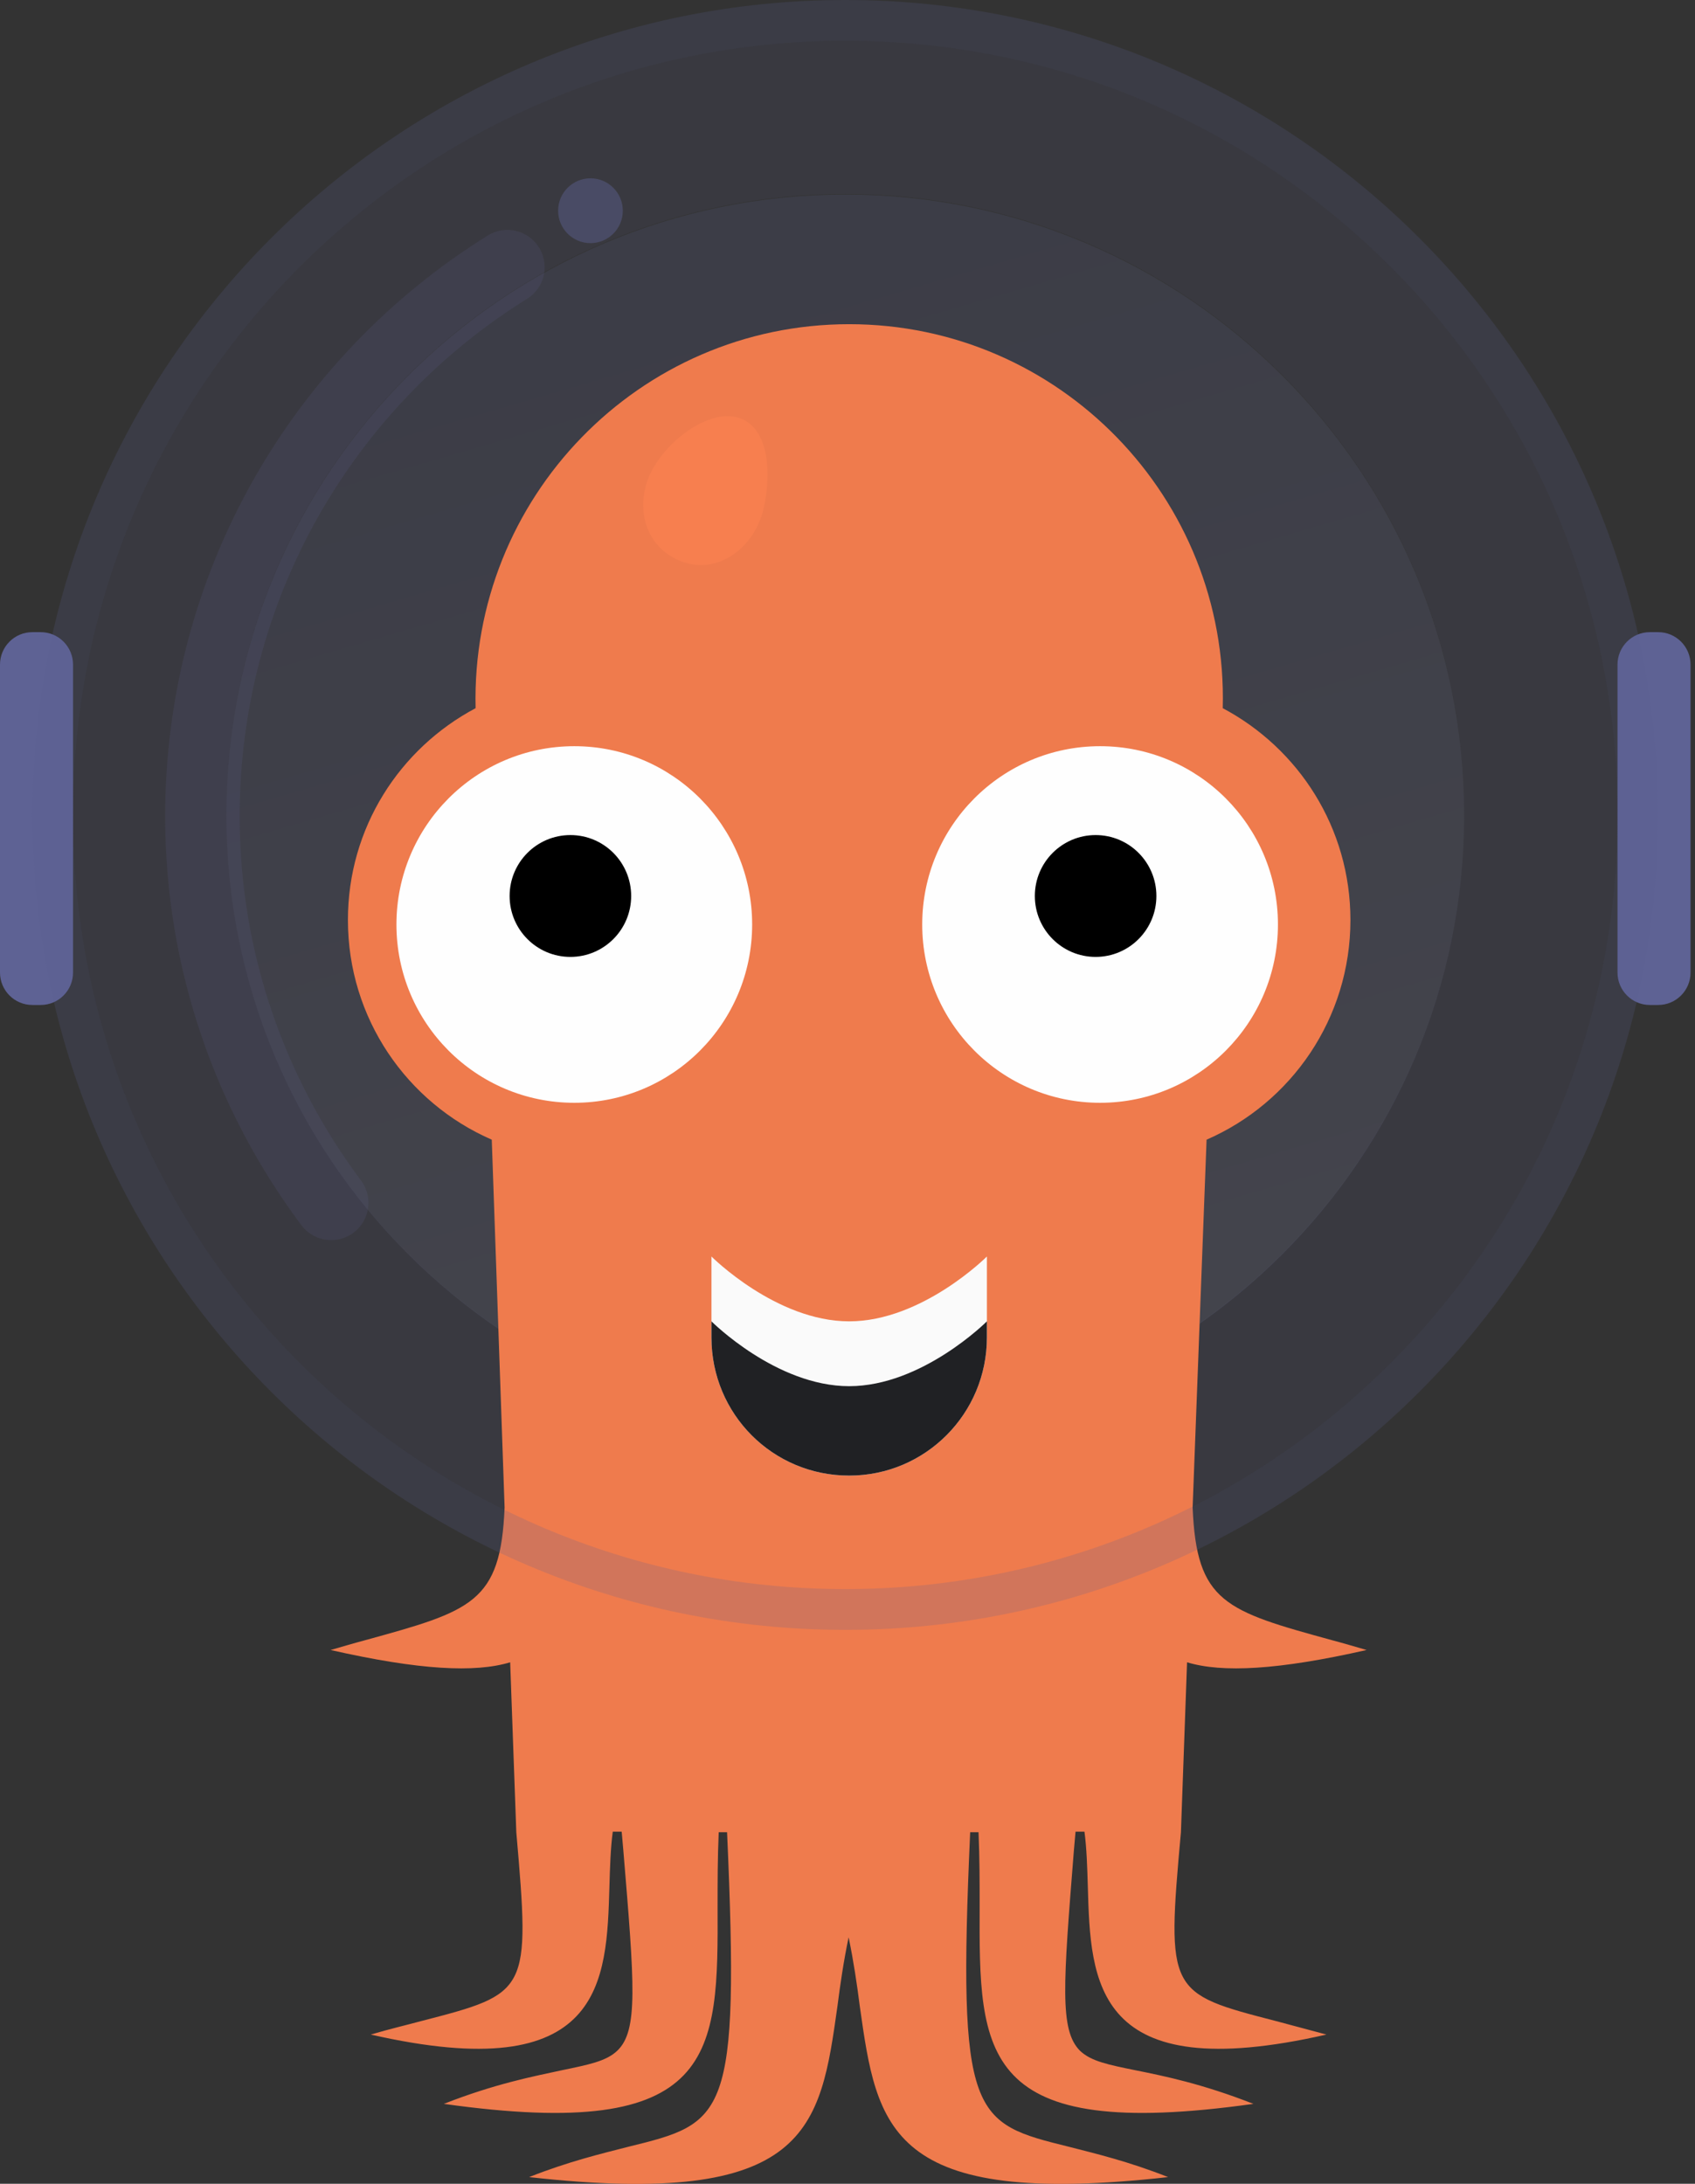 <svg width="198" height="255" viewBox="0 0 198 255" fill="none" xmlns="http://www.w3.org/2000/svg">
<rect x="0" y="0" width="198" height="255" fill="#333333" stroke="none"/>
<g clip-path="url(#clip0_318_2)">
<path opacity="0.2" d="M98.74 167.607C138.667 167.607 171.036 135.171 171.036 95.16C171.036 55.149 138.667 22.713 98.74 22.713C58.812 22.713 26.443 55.149 26.443 95.16C26.443 135.171 58.812 167.607 98.74 167.607Z" fill="url(#paint0_linear_318_2)"/>
<path opacity="0.14" fill-rule="evenodd" clip-rule="evenodd" d="M98.74 185.555C148.565 185.555 188.947 145.09 188.947 95.16C188.947 45.23 148.565 4.765 98.74 4.765C48.914 4.765 8.532 45.23 8.532 95.16C8.532 145.09 48.914 185.555 98.74 185.555ZM98.74 167.542C138.665 167.542 171.036 135.104 171.036 95.095C171.036 55.086 138.665 22.648 98.74 22.648C58.814 22.648 26.443 55.086 26.443 95.095C26.443 135.169 58.814 167.542 98.74 167.542Z" fill="#5E6294"/>
<path d="M57.446 133.08C47.546 128.773 40.642 118.917 40.642 107.43C40.642 96.661 46.699 87.393 55.557 82.694C54.971 58.153 74.641 37.855 99.195 37.855C123.75 37.855 143.485 58.153 142.834 82.694C151.691 87.393 157.749 96.661 157.749 107.43C157.749 118.917 150.845 128.773 140.945 133.08L139.316 176.026C139.772 187.122 143.094 188.101 155.73 191.56C156.967 191.886 158.27 192.278 159.638 192.67C149.282 195.019 142.768 195.346 138.665 194.105L137.949 213.947C136.255 232.678 136.451 232.744 149.086 236.007C150.78 236.464 152.734 236.986 154.948 237.574C127.723 243.774 127.397 231.438 127.072 220.278C127.007 218.059 126.941 215.84 126.681 213.881H125.639C125.574 214.665 125.509 215.383 125.443 216.101C124.206 231.699 123.75 237.051 126.16 239.466C127.463 240.706 129.482 241.098 132.673 241.751C135.93 242.403 140.424 243.317 146.416 245.667C114.371 250.17 114.371 239.923 114.436 222.562C114.436 219.886 114.436 216.949 114.306 213.947H113.329C111.831 247.429 113.59 247.886 124.922 250.692C127.984 251.476 131.826 252.389 136.451 254.217C103.755 257.872 102.452 248.538 100.433 234.245C100.107 231.699 99.716 229.024 99.13 226.217C98.544 229.024 98.153 231.699 97.828 234.245C95.809 248.604 94.506 257.872 61.81 254.217C66.434 252.389 70.277 251.476 73.338 250.692C84.736 247.886 86.43 247.494 84.932 213.947H83.955C83.824 216.949 83.824 219.821 83.824 222.562C83.889 239.923 83.889 250.17 51.845 245.667C57.837 243.317 62.266 242.469 65.588 241.751C68.714 241.098 70.798 240.706 72.101 239.466C74.576 237.117 74.12 231.765 72.817 216.101C72.752 215.383 72.687 214.665 72.622 213.881H71.58C71.319 215.84 71.254 218.059 71.189 220.278C70.863 231.438 70.537 243.774 43.312 237.574C45.527 236.921 47.481 236.464 49.174 236.007C61.81 232.744 61.94 232.678 60.312 213.947L59.595 194.105C55.492 195.346 48.979 195.019 38.623 192.67C39.991 192.278 41.293 191.886 42.531 191.56C55.101 188.101 58.488 187.187 58.944 176.026L57.446 133.08Z" fill="#EF7B4D"/>
<path d="M67.085 128.773C78.56 128.773 87.862 119.451 87.862 107.952C87.862 96.454 78.56 87.132 67.085 87.132C55.611 87.132 46.309 96.454 46.309 107.952C46.309 119.451 55.611 128.773 67.085 128.773Z" fill="#FEFEFE"/>
<path d="M66.63 111.738C70.55 111.738 73.729 108.553 73.729 104.624C73.729 100.695 70.55 97.51 66.63 97.51C62.709 97.51 59.53 100.695 59.53 104.624C59.53 108.553 62.709 111.738 66.63 111.738Z" fill="black"/>
<path d="M128.505 128.773C139.979 128.773 149.282 119.451 149.282 107.952C149.282 96.454 139.979 87.132 128.505 87.132C117.03 87.132 107.728 96.454 107.728 107.952C107.728 119.451 117.03 128.773 128.505 128.773Z" fill="#FEFEFE"/>
<path d="M127.984 111.738C131.904 111.738 135.083 108.553 135.083 104.624C135.083 100.695 131.904 97.51 127.984 97.51C124.063 97.51 120.884 100.695 120.884 104.624C120.884 108.553 124.063 111.738 127.984 111.738Z" fill="black"/>
<path d="M83.108 146.721C83.108 146.721 90.663 154.292 99.195 154.292C107.728 154.292 115.283 146.721 115.283 146.721V156.185C115.283 165.061 108.118 172.306 99.195 172.306C90.272 172.306 83.108 165.127 83.108 156.185V146.721Z" fill="#FAFAFA"/>
<path d="M83.108 154.292C83.108 154.292 90.663 161.863 99.195 161.863C107.728 161.863 115.283 154.292 115.283 154.292V156.185C115.283 165.061 108.118 172.306 99.195 172.306C90.272 172.306 83.108 165.127 83.108 156.185V154.292Z" fill="#202124"/>
<path opacity="0.16" d="M38.688 140.456C29.309 127.924 23.708 112.391 23.643 95.552C23.578 68.335 37.841 44.512 59.27 31.198" stroke="#5E6294" stroke-width="8.703" stroke-linecap="round"/>
<path opacity="0.45" d="M68.974 28.391C71.061 28.391 72.752 26.697 72.752 24.606C72.752 22.515 71.061 20.82 68.974 20.82C66.888 20.82 65.197 22.515 65.197 24.606C65.197 26.697 66.888 28.391 68.974 28.391Z" fill="#5E6294"/>
<path d="M3.778 73.817H4.755C6.839 73.817 8.532 75.514 8.532 77.603V113.565C8.532 115.654 6.839 117.351 4.755 117.351H3.778C1.693 117.351 0 115.654 0 113.565V77.603C0 75.514 1.693 73.817 3.778 73.817Z" fill="#5E6294"/>
<path d="M192.724 73.817H193.701C195.786 73.817 197.479 75.514 197.479 77.603V113.565C197.479 115.654 195.786 117.351 193.701 117.351H192.724C190.64 117.351 188.947 115.654 188.947 113.565V77.603C188.947 75.514 190.64 73.817 192.724 73.817Z" fill="#5E6294"/>
<path fill-rule="evenodd" clip-rule="evenodd" d="M98.74 190.32C151.17 190.32 193.701 147.7 193.701 95.16C193.701 42.62 151.17 0 98.74 0C46.309 0 3.778 42.62 3.778 95.16C3.778 147.7 46.309 190.32 98.74 190.32ZM98.74 185.555C148.565 185.555 188.947 145.09 188.947 95.16C188.947 45.23 148.565 4.765 98.74 4.765C48.914 4.765 8.532 45.23 8.532 95.16C8.532 145.09 48.914 185.555 98.74 185.555Z" fill="#5E6294" fill-opacity="0.2"/>
<path d="M89.23 59.263C88.253 63.701 84.41 66.638 80.633 65.855C76.79 65.006 74.38 61.482 75.357 57.044C76.334 52.606 82.131 47.841 85.909 48.69C89.686 49.473 90.207 54.825 89.23 59.263Z" fill="#F77F4F"/>
</g>
<defs>
<linearGradient id="paint0_linear_318_2" x1="79.336" y1="28.376" x2="120.989" y2="171.212" gradientUnits="userSpaceOnUse">
<stop stop-color="#5E6294"/>
<stop offset="1" stop-color="#878BB2"/>
</linearGradient>
<clipPath id="clip0_318_2">
<rect width="198" height="255" fill="white"/>
</clipPath>
</defs>
</svg>
